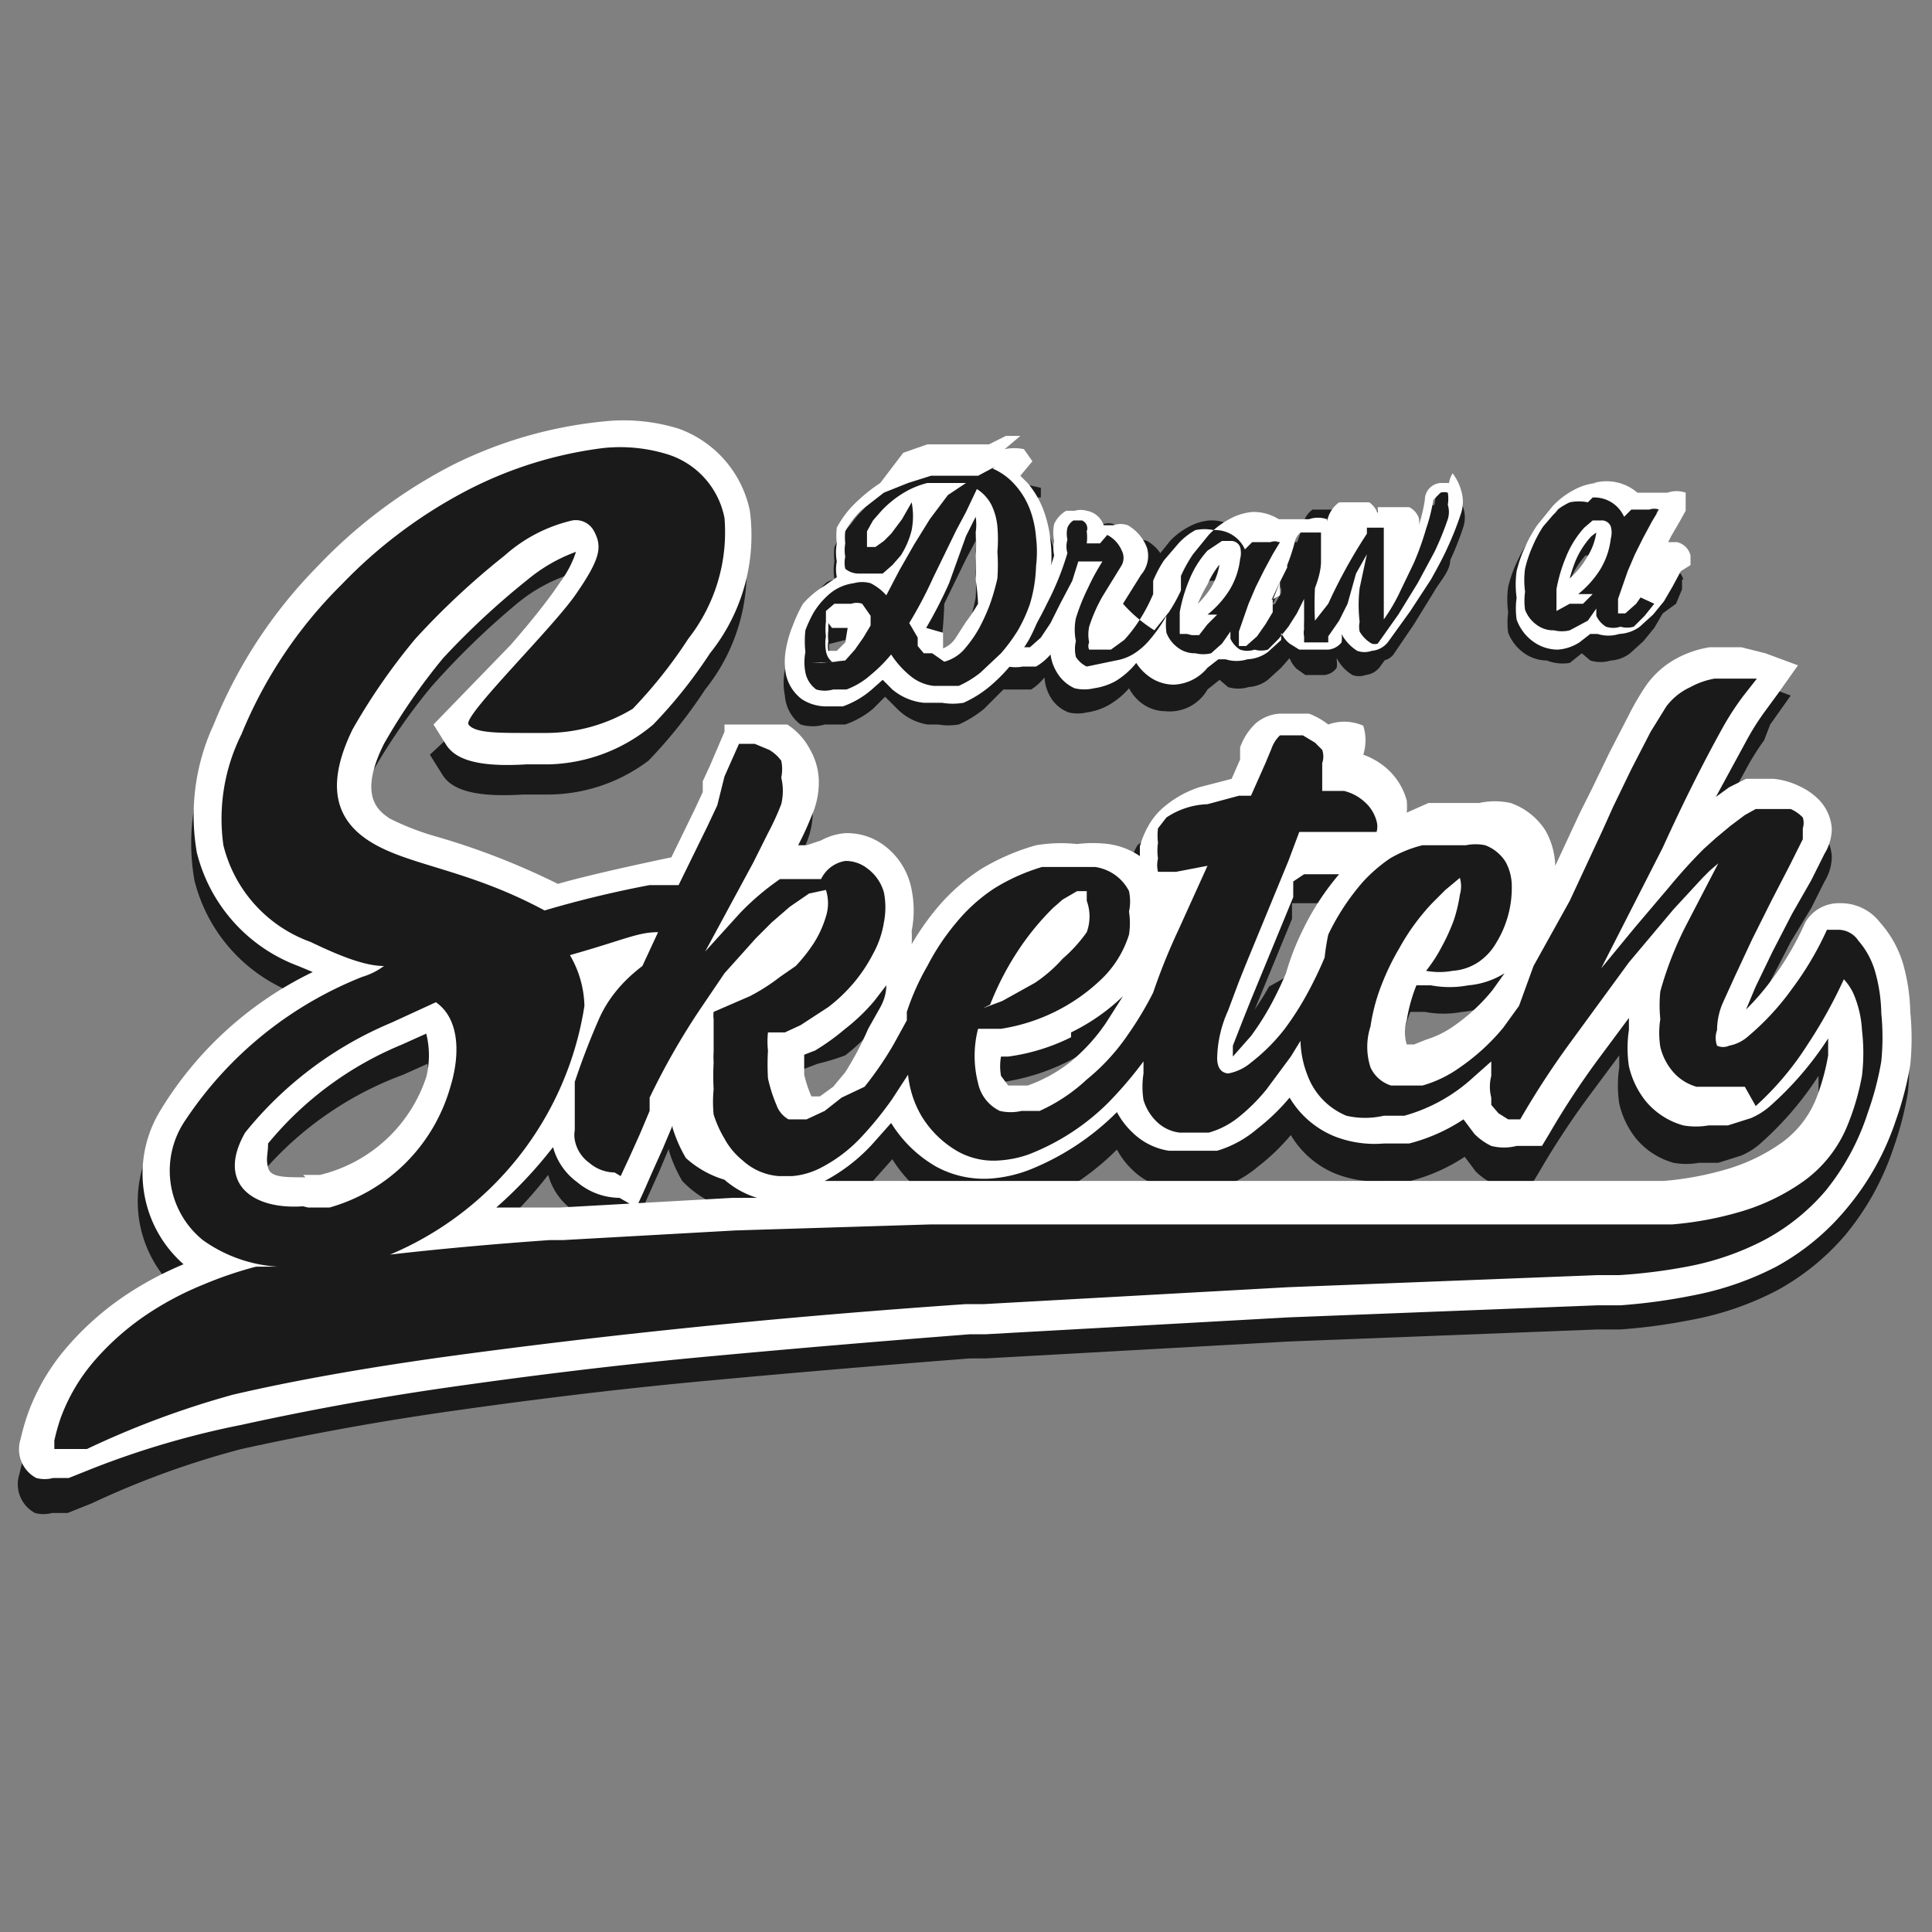 <svg id="Camada_1" data-name="Camada 1" xmlns="http://www.w3.org/2000/svg" viewBox="0 0 16 16"><rect x="0" y="0" width="16" height="16" fill="#808080" stroke="none"/><defs><style>.cls-1{fill:#1a1a1a;}.cls-2{fill:#fff;}</style></defs><title>favicon</title><path class="cls-1" d="M15.56,7.87a.41.41,0,0,0-.34-.16.32.32,0,0,0-.28.16h0a2.41,2.41,0,0,1-.26.45,2.11,2.11,0,0,1-.23.27l.08-.19.14-.29.16-.31L15,7.52l.11-.22a.4.4,0,0,0,.06-.21.38.38,0,0,0-.1-.23.54.54,0,0,0-.17-.12.63.63,0,0,0-.21-.06h-.1l-.13,0h0l-.14.07-.11.08.25-.46a2.09,2.09,0,0,1,.15-.24L14.66,6l.17-.24-.27-.1-.2-.05H14.1a.86.86,0,0,0-.27.09.74.74,0,0,0-.26.23,2.22,2.22,0,0,0-.14.24l-.16.31-.15.31L13,7l-.2.43a.63.63,0,0,0-.08-.29h0a.56.56,0,0,0-.29-.23.61.61,0,0,0-.26,0l-.13,0h0l0,0h-.14l-.15,0-.18.08a.55.55,0,0,0,0-.1.54.54,0,0,0-.17-.27.61.61,0,0,0-.19-.11.4.4,0,0,0,0-.24h0A.39.39,0,0,0,11,6.19a.61.61,0,0,0-.16-.09l-.18,0h-.06a.34.34,0,0,0-.2.08h0a.5.5,0,0,0-.13.2l0,.1h0l-.07.16-.27.07a.87.87,0,0,0-.31.18A.56.56,0,0,0,9.42,7a.72.72,0,0,0-.07.17l0,.08a.61.61,0,0,0-.26-.1,1.06,1.06,0,0,0-.26,0,1.25,1.25,0,0,0-.28.05,1.85,1.85,0,0,0-.46.2,1.64,1.64,0,0,0-.36.32A2.16,2.16,0,0,0,7.5,8a1,1,0,0,0,0-.11h0a.87.87,0,0,0,0-.34.59.59,0,0,0-.22-.32A.51.51,0,0,0,7,7.13H6.92a.49.49,0,0,0-.2.06l-.08,0-.07,0A2.45,2.45,0,0,0,6.67,7a.68.68,0,0,0,.06-.32.55.55,0,0,0-.07-.23h0a.55.55,0,0,0-.17-.16L6.33,6.2h0l-.18,0H6l-.06.14-.12.28-.06.13,0,.09-.07.15h0l-.18.37a.23.23,0,0,0-.1,0h0c-.24,0-.5.1-.81.19a6,6,0,0,0-1-.39A2.17,2.17,0,0,1,3.13,7C3,7,2.86,6.85,3.08,6.4a5,5,0,0,1,.49-.71h0A6.45,6.45,0,0,1,4.28,5a1.34,1.34,0,0,1,.4-.23.86.86,0,0,1-.13.25c-.12.18-.28.37-.41.52L4,5.79v0A.81.81,0,0,1,3.82,6h0l-.12.12-.14.13.1.16c.06.1.2.2.67.17l.19,0a1.39,1.39,0,0,0,.85-.28h0a4,4,0,0,0,.47-.59,1.56,1.56,0,0,0,.33-1.18.92.92,0,0,0-.59-.68h0A1.54,1.54,0,0,0,5,3.72a3.58,3.58,0,0,0-1.25.36,4.18,4.18,0,0,0-1.12.84,4,4,0,0,0-.88,1.31,1.79,1.79,0,0,0-.14,1.06,1.35,1.35,0,0,0,.84.94l.12.05A3,3,0,0,0,1.28,9.44a1,1,0,0,0,.2,1.26l0,0A2.82,2.82,0,0,0,1,11a2.42,2.42,0,0,0-.46.41A1.76,1.76,0,0,0,.22,12h0a1.91,1.91,0,0,0-.06.21.27.27,0,0,0,.13.32.27.27,0,0,0,.14,0l.13,0,.2-.08A7.22,7.22,0,0,1,2,12c.5-.11,1.08-.22,1.71-.31s1.34-.18,2.09-.25,1.46-.13,2.23-.19h.13l2.51-.14,2.56-.1h.19a4.77,4.77,0,0,0,.59-.08,2.52,2.52,0,0,0,.7-.24,2,2,0,0,0,.57-.46,2.22,2.22,0,0,0,.4-.72,2.74,2.74,0,0,0,.12-.46,2.19,2.19,0,0,0,0-.44,1.57,1.57,0,0,0-.06-.4A.9.9,0,0,0,15.56,7.87ZM5.1,10.19h.14l.06-.13.07-.16.09-.2.08-.19,0-.09h0l0-.09a1.3,1.3,0,0,0,0,.2,1.17,1.17,0,0,0,.11.25A.83.83,0,0,0,6,10a.73.73,0,0,0,.27.15H6l-1.44.08H4.49l-.42,0a3.61,3.61,0,0,0,.47-.5.53.53,0,0,0,.2.29A.55.55,0,0,0,5.1,10.19Zm1.74-.11a1.46,1.46,0,0,0,.39-.3l.16-.18a1.06,1.06,0,0,0,.37.36h0a.83.83,0,0,0,.46.1A1.12,1.12,0,0,0,8.52,10a2.14,2.14,0,0,0,.73-.48h0a.65.65,0,0,0,.13.17.55.55,0,0,0,.3.15H9.9l.19,0a.91.91,0,0,0,.33-.18,1.74,1.74,0,0,0,.27-.26l0,0a.77.77,0,0,0,.37.32.91.91,0,0,0,.41.06l.21,0a1.48,1.48,0,0,0,.45-.2h0l.09.12a.5.5,0,0,0,.14.1.42.42,0,0,0,.21,0h.12l.06-.1a6.75,6.75,0,0,1,.4-.61l.26-.35s0,.07,0,.1a1,1,0,0,0,0,.3.72.72,0,0,0,.14.29.62.62,0,0,0,.31.2.6.6,0,0,0,.21,0h0l.16,0,.19-.06a.59.59,0,0,0,.17-.11,2.71,2.71,0,0,0,.47-.55l0,0s0,.09,0,.14a1.85,1.85,0,0,1-.1.36.83.83,0,0,1-.28.36,1.53,1.53,0,0,1-.45.22,2.61,2.61,0,0,1-.53.1l-.33,0h-.22l-1.07,0-1.35,0-1.53,0-1.62,0-.94,0ZM12.4,8.32l-.1.14a1.54,1.54,0,0,1-.31.29.82.82,0,0,1-.24.12H11.6s0,0,0,0a.34.34,0,0,1,0-.2h0a1.34,1.34,0,0,1,.08-.29h0l.12,0a.83.83,0,0,0,.31,0h0a.67.67,0,0,0,.3-.1Zm-1.76-.08a3,3,0,0,1-.13.27,2.22,2.22,0,0,1-.16.25l-.15.17,0-.09.09-.23.06-.15.35-.85h0l0-.13.14,0,.15,0a2.16,2.16,0,0,0-.3.46A2.12,2.12,0,0,0,10.64,8.23Zm-1.5.44A1.52,1.52,0,0,1,8.85,9a1.22,1.22,0,0,1-.36.2l-.1,0H8.31s0,0-.06-.08a.45.45,0,0,1,0-.16h.06a1.77,1.77,0,0,0,.95-.46l0,0ZM5,8.24H5v0Zm4.62-.55,0,0s0,0,0,0h0Zm-2.34.88v0l-.09.16a2.63,2.63,0,0,1-.22.32h0l-.09.09-.11.08-.07,0a1,1,0,0,1-.06-.18c0-.06,0-.12,0-.18l.13-.05h0A1.87,1.87,0,0,0,7,8.74a1.58,1.58,0,0,0,.24-.23l.1-.13Q7.3,8.47,7.27,8.57Zm-3.76.59a1.23,1.23,0,0,1-.88.81l-.14,0c-.18,0-.29,0-.31-.08s0-.11,0-.2A2.83,2.83,0,0,1,3.34,8.9h0l.2-.09A.74.74,0,0,1,3.51,9.16Z"/><path class="cls-1" d="M.46,12.18l-.08,0s-.1-.07-.07-.2a1.81,1.81,0,0,1,.06-.19,1.65,1.65,0,0,1,.31-.53,2.31,2.31,0,0,1,.44-.39,2.7,2.7,0,0,1,.49-.26l.21-.08a1,1,0,0,1-.23-.13.85.85,0,0,1-.17-1.12A3.16,3.16,0,0,1,2.87,8L2.52,7.9A1.26,1.26,0,0,1,1.74,7a1.69,1.69,0,0,1,.14-1,3.85,3.85,0,0,1,.85-1.27A4.07,4.07,0,0,1,3.82,4,3.46,3.46,0,0,1,5,3.6a1.43,1.43,0,0,1,.56.06.8.8,0,0,1,.52.6A1.48,1.48,0,0,1,5.8,5.36a3.94,3.94,0,0,1-.46.58v0a1.49,1.49,0,0,1-.78.24l-.18,0c-.47,0-.54-.08-.57-.12L3.74,6l.07-.06.13-.13h0a.8.8,0,0,0,.14-.17h0l.17-.21c.13-.15.29-.35.41-.53s.17-.36.15-.4,0,0-.07,0a1.19,1.19,0,0,0-.5.27,6.31,6.31,0,0,0-.72.67h0A5.08,5.08,0,0,0,3,6.13c-.24.48-.06.67.1.77a2.14,2.14,0,0,0,.42.16,5.76,5.76,0,0,1,1,.4c.32-.09.59-.15.84-.2h.07a.12.12,0,0,1,.08,0h0l.21-.43.08-.16.1-.22.12-.28,0-.07h.08l.16,0h0l.13.06a.44.44,0,0,1,.14.13h0a.44.44,0,0,1,.05.18.57.57,0,0,1-.05.27A2.32,2.32,0,0,1,6.49,7l-.12.23,0,.06.09-.06.06,0,.1,0,.12,0,.09,0A.38.38,0,0,1,7,7H7a.4.4,0,0,1,.24.09.47.47,0,0,1,.18.26.76.76,0,0,1,0,.3.92.92,0,0,1-.1.3,1.42,1.42,0,0,1-.17.26A1.46,1.46,0,0,1,7,8.43l-.25.16h0l-.13.06-.07,0v.06a1.9,1.9,0,0,0,0,.22,1.13,1.13,0,0,0,.06.2c0,.06,0,.06,0,.06h.07l.12-.06L7,9.06l.1-.1a2.75,2.75,0,0,0,.23-.34l.1-.18V8.37a2.08,2.08,0,0,1,.17-.43,2.06,2.06,0,0,1,.26-.38,1.53,1.53,0,0,1,.34-.3,1.74,1.74,0,0,1,.43-.19l.25,0A.94.94,0,0,1,9.1,7a.49.49,0,0,1,.22.09.48.48,0,0,1,.14.17.52.52,0,0,1,0,.22.74.74,0,0,1,0,.22,1,1,0,0,1-.27.43,1.65,1.65,0,0,1-.89.43H8.19a.68.68,0,0,0,0,.3.22.22,0,0,0,.12.16.28.28,0,0,0,.13,0l.12,0A1.33,1.33,0,0,0,9,8.85a1.62,1.62,0,0,0,.31-.34,2.71,2.71,0,0,0,.2-.33v0a5.2,5.2,0,0,1,.22-.53l.15-.31h0l-.16,0H9.56l0-.06a.34.34,0,0,1,0-.17A.55.55,0,0,1,9.5,7a.6.6,0,0,1,.06-.15.45.45,0,0,1,.09-.12.76.76,0,0,1,.27-.16l.27-.07h0l.1-.22,0-.11a.39.39,0,0,1,.1-.15.23.23,0,0,1,.14-.06h0l.15,0,.13.08a.27.27,0,0,1,.1.3l0,.09h0a.51.51,0,0,1,.23.11.43.43,0,0,1,.14.21.24.24,0,0,1,0,.17.21.21,0,0,1-.15.09l-.14,0-.18,0-.16,0h-.05l-.07.18-.35.85-.06.15-.09.23a.87.87,0,0,0-.08.34v0a.33.33,0,0,0,.13-.07,1.46,1.46,0,0,0,.26-.26,2.33,2.33,0,0,0,.17-.26A3.09,3.09,0,0,0,10.79,8a2,2,0,0,1,.13-.35,2,2,0,0,1,.31-.47A1.42,1.42,0,0,1,11.46,7a1.07,1.07,0,0,1,.29-.14l.14,0H12l0,0,0,0h0l.11,0a.5.5,0,0,1,.21,0,.45.45,0,0,1,.23.19.53.53,0,0,1,.07.26,1,1,0,0,1-.14.53.59.59,0,0,1-.19.2.55.55,0,0,1-.26.09h0a.72.72,0,0,1-.26,0L11.7,8l.1-.13a1.09,1.09,0,0,0,.11-.18A1.46,1.46,0,0,0,12,7.47l0-.09,0,0a1.74,1.74,0,0,0-.26.35,2,2,0,0,0-.15.3,1.45,1.45,0,0,0-.09.32.44.44,0,0,0,0,.27.17.17,0,0,0,.1.1h.1l.1,0a.93.93,0,0,0,.27-.13,1.65,1.65,0,0,0,.34-.31l.12-.16L12.6,8l.27-.59.27-.58.1-.2.15-.31L13.56,6a2.1,2.1,0,0,1,.14-.23.63.63,0,0,1,.22-.2.75.75,0,0,1,.24-.08h.23l.18,0,.14.05-.09.12-.11.15a2.2,2.2,0,0,0-.16.25c-.17.3-.34.61-.5.95l-.06.12L14,7l.1-.1.12-.11.13-.1.11-.06h0l.1,0h.09a.52.52,0,0,1,.18,0,.43.43,0,0,1,.14.1.26.26,0,0,1,.07.16s0,.06,0,.15l-.11.22-.15.29-.16.32-.14.29-.09.22a.46.46,0,0,0,0,.19.12.12,0,0,0,0,.06h0a.22.22,0,0,0,.1-.06,2,2,0,0,0,.34-.37,2.52,2.52,0,0,0,.27-.47h0a.21.21,0,0,1,.19-.11.3.3,0,0,1,.25.12.79.79,0,0,1,.16.3,1.45,1.45,0,0,1,.06.37,2.07,2.07,0,0,1,0,.42,2.64,2.64,0,0,1-.12.44,2.1,2.1,0,0,1-.37.68,1.86,1.86,0,0,1-.54.44,2.41,2.41,0,0,1-.67.23,4.66,4.66,0,0,1-.58.08h-.19l-2.56.1-2.52.14H8c-.77.05-1.52.12-2.23.19s-1.45.16-2.1.25-1.22.2-1.72.31a7.33,7.33,0,0,0-1.23.38l-.2.08Zm4.18-2.06L6.08,10,7.71,10l1.62,0,1.53,0,1.35,0,1.08,0h.22l.33,0a2.72,2.72,0,0,0,.56-.11,1.64,1.64,0,0,0,.48-.24,1,1,0,0,0,.32-.41,2,2,0,0,0,.11-.38,1.52,1.52,0,0,0,0-.35.87.87,0,0,0,0-.18,4,4,0,0,1-.21.36,2.6,2.6,0,0,1-.45.53.48.48,0,0,1-.14.09l-.17.06-.15,0h0a.49.49,0,0,1-.17,0A.51.51,0,0,1,13.73,9a.6.6,0,0,1-.12-.24.86.86,0,0,1,0-.27,1.23,1.23,0,0,1,0-.25,3,3,0,0,1,.13-.38l-.2.24-.43.56a6.87,6.87,0,0,0-.4.62l0,.05h-.06a.31.31,0,0,1-.15,0l-.11-.08-.07-.09a.37.37,0,0,1,0-.09v0a1.46,1.46,0,0,1-.53.27l-.19,0a.8.8,0,0,1-.36-.05.69.69,0,0,1-.38-.38l0,0-.14.18a1.62,1.62,0,0,1-.25.25.79.79,0,0,1-.29.15l-.16,0H9.75a.44.44,0,0,1-.24-.12.53.53,0,0,1-.14-.23l0-.07-.12.13a2,2,0,0,1-.7.46,1,1,0,0,1-.27.06.72.72,0,0,1-.4-.08,1,1,0,0,1-.35-.35l-.06-.12a3,3,0,0,1-.26.32,1.35,1.35,0,0,1-.36.27.74.74,0,0,1-.29.08H6.44a.61.61,0,0,1-.37-.15.71.71,0,0,1-.17-.19,1.06,1.06,0,0,1-.1-.22,1.2,1.2,0,0,1,0-.24,2.14,2.14,0,0,1,0-.23.82.82,0,0,1,0-.1v0q-.13.22-.24.46l0,.1-.08.19-.09.2-.07.16,0,.06H5.13a.44.44,0,0,1-.29-.1.41.41,0,0,1-.16-.26.34.34,0,0,1,0-.11s0-.08,0-.13l0-.13a3.4,3.4,0,0,1-1,1.08l.79-.07Zm-1-1.68-.3.14a2.88,2.88,0,0,0-1.16.87.33.33,0,0,0,0,.31.45.45,0,0,0,.41.13l.16,0a1.34,1.34,0,0,0,1-.89C3.69,8.85,3.75,8.58,3.62,8.43Zm1.26-.49A1,1,0,0,1,5,8.29a1.21,1.21,0,0,1,0,.24l0-.11c.07-.17.15-.35.23-.52l0-.07Zm4-.44-.09.06-.07.06A2.09,2.09,0,0,0,8.46,8l-.09.15L8.51,8a1.08,1.08,0,0,0,.21-.18,1.13,1.13,0,0,0,.15-.2.27.27,0,0,0,0-.16Zm-2.17,0-.12.09-.14.12-.12.12-.23.28,0,.07.08,0L6.38,8l.13-.12a1.23,1.23,0,0,0,.14-.17.77.77,0,0,0,.09-.19Z"/><path class="cls-2" d="M5,3.71a1.33,1.33,0,0,1,.52.05A.69.69,0,0,1,6,4.29a1.43,1.43,0,0,1-.3,1,3.92,3.92,0,0,1-.46.58,1.39,1.39,0,0,1-.71.2l-.18,0c-.23,0-.42,0-.47-.07s.69-.79.89-1.08.22-.39.15-.52a.17.17,0,0,0-.18-.09,1.27,1.27,0,0,0-.56.29,6.36,6.36,0,0,0-.74.69,5.14,5.14,0,0,0-.52.75c-.19.39-.19.71.13.92s.81.23,1.46.58a8.94,8.94,0,0,1,.87-.21l.24,0,.24-.49.08-.17L6,6.43l.12-.27.13,0,.12.05a.33.33,0,0,1,.1.09.34.34,0,0,1,0,.14.47.47,0,0,1,0,.22,2.21,2.21,0,0,1-.11.24l-.12.24-.2.37-.2.37.29-.32a2.14,2.14,0,0,1,.33-.28l.05,0,.09,0,.11,0h.09A.27.27,0,0,1,7,7.13H7a.29.29,0,0,1,.18.06.37.37,0,0,1,.14.2.64.64,0,0,1,0,.25.8.8,0,0,1-.09.26,1.3,1.3,0,0,1-.16.24,1.35,1.35,0,0,1-.21.2l-.23.15-.13.06-.14,0a.69.69,0,0,0,0,.15,2,2,0,0,0,0,.23,1.23,1.23,0,0,0,.07.22.22.22,0,0,0,.1.12l.1,0h.05l.15-.07.14-.11L7.16,9a2.84,2.84,0,0,0,.24-.35l.11-.2,0-.07A2,2,0,0,1,7.68,8a1.93,1.93,0,0,1,.24-.36,1.41,1.41,0,0,1,.31-.28,1.62,1.62,0,0,1,.4-.18l.23,0h.21a.38.38,0,0,1,.17.07.37.37,0,0,1,.11.13.41.41,0,0,1,0,.17.62.62,0,0,1,0,.19.87.87,0,0,1-.24.38,1.54,1.54,0,0,1-.82.4H8.1a.9.9,0,0,0,0,.45.33.33,0,0,0,.18.23.39.39,0,0,0,.18,0l.15,0A1.43,1.43,0,0,0,9,8.94a1.73,1.73,0,0,0,.34-.37,2.8,2.8,0,0,0,.21-.35v0a5.06,5.06,0,0,1,.21-.52L10,7.17l-.26.05-.15,0a.23.23,0,0,1,0-.11.44.44,0,0,1,0-.13.49.49,0,0,1,0-.12l.07-.09A.65.65,0,0,1,10,6.66l.26-.07h.1l.12-.27.05-.12a.28.28,0,0,1,.07-.11l.07,0h0l.12,0,.1.06.06.06a.17.17,0,0,1,0,.11l0,.11,0,.12.18,0a.39.39,0,0,1,.17.09.32.32,0,0,1,.1.16.16.16,0,0,1,0,.09s0,0-.07,0l-.14,0-.17,0-.16,0-.1,0h0l-.09.24-.35.85-.06.15-.09.24a1,1,0,0,0-.09.39q0,.12.09.13h0a.4.4,0,0,0,.19-.09,1.56,1.56,0,0,0,.28-.28,2.44,2.44,0,0,0,.18-.28,3.22,3.22,0,0,0,.15-.31A1.89,1.89,0,0,1,11,7.74a1.92,1.92,0,0,1,.29-.44,1.29,1.29,0,0,1,.22-.19A1,1,0,0,1,11.78,7l.12,0H12l0,0,.05,0h.09a.39.39,0,0,1,.16,0,.34.34,0,0,1,.17.14.42.42,0,0,1,.05.2.87.87,0,0,1-.13.47.48.48,0,0,1-.15.16.44.44,0,0,1-.21.07h0a.61.61,0,0,1-.22,0,1.19,1.19,0,0,0,.13-.2,1.57,1.57,0,0,0,.1-.22,1.24,1.24,0,0,0,.05-.21.25.25,0,0,0,0-.14v0l-.12.1-.11.11a1.83,1.83,0,0,0-.27.37,2.06,2.06,0,0,0-.15.31,1.55,1.55,0,0,0-.09.34.55.55,0,0,0,0,.34.28.28,0,0,0,.17.15h.14l.12,0a1,1,0,0,0,.31-.15,1.75,1.75,0,0,0,.36-.33l.13-.18L12.7,8,13,7.46l.27-.58.09-.2.15-.31.16-.31.13-.21A.52.52,0,0,1,14,5.69a.64.64,0,0,1,.2-.07h.19l.16,0-.11.14a2.3,2.3,0,0,0-.17.26q-.25.45-.5,1l-.51,1,.14-.17.14-.17.28-.33q.14-.17.29-.32l.1-.09.12-.1.12-.09.09-.05h.15l.14,0a.32.32,0,0,1,.1.07.15.15,0,0,1,0,.09l0,.09-.11.22-.15.29-.16.32-.14.3-.1.22a.57.57,0,0,0-.05.23.19.19,0,0,0,0,.13.12.12,0,0,0,.1,0h0a.33.33,0,0,0,.16-.08,2.14,2.14,0,0,0,.36-.39,2.62,2.62,0,0,0,.29-.49s0,0,.1,0h0a.2.2,0,0,1,.16.09.67.67,0,0,1,.14.26,1.34,1.34,0,0,1,.05.34,2,2,0,0,1,0,.4,2.51,2.51,0,0,1-.11.42,2,2,0,0,1-.35.65,1.74,1.74,0,0,1-.51.41,2.29,2.29,0,0,1-.64.22,4.53,4.53,0,0,1-.56.07h-.18l-2.56.1-2.52.14H8q-1.16.08-2.24.19t-2.1.25q-1,.14-1.73.31A7.4,7.4,0,0,0,.72,12L.52,12l-.07,0h0s0,0,0-.07a1.72,1.72,0,0,1,.05-.18,1.53,1.53,0,0,1,.29-.49,2.19,2.19,0,0,1,.42-.37,2.58,2.58,0,0,1,.47-.25,3.24,3.24,0,0,1,.44-.15l.18,0a1.19,1.19,0,0,1-.62-.22.74.74,0,0,1-.14-1A3.15,3.15,0,0,1,3,8.09.58.58,0,0,0,3.18,8C3,8,2.76,7.89,2.57,7.8A1.14,1.14,0,0,1,1.85,7,1.57,1.57,0,0,1,2,6.08a3.73,3.73,0,0,1,.83-1.24,4,4,0,0,1,1.06-.79A3.35,3.35,0,0,1,5,3.71m.09,6a.33.33,0,0,1-.21-.08.3.3,0,0,1-.12-.19.23.23,0,0,1,0-.08l0-.12,0-.14,0-.14q.09-.27.2-.52T5.32,8l.13-.28c-.17,0-.27.06-.73.19a.87.87,0,0,1,.12.42,2.68,2.68,0,0,1-1.61,2.06q.61-.07,1.32-.12h.11l1.43-.08,1.62-.05,1.62,0,1.53,0,1.35,0,1.08,0h.23l.33,0a2.82,2.82,0,0,0,.58-.11,1.75,1.75,0,0,0,.51-.25,1.06,1.06,0,0,0,.36-.46,2.06,2.06,0,0,0,.12-.41,1.62,1.62,0,0,0,0-.38.88.88,0,0,0-.07-.3.45.45,0,0,0-.08-.12,4,4,0,0,1-.3.54,2.47,2.47,0,0,1-.43.51L14.45,9l-.14,0-.13,0h0l-.13,0a.4.4,0,0,1-.2-.13.49.49,0,0,1-.1-.2.74.74,0,0,1,0-.23,1.11,1.11,0,0,1,0-.23,2.89,2.89,0,0,1,.21-.54l.27-.52-.07.06-.06.06-.24.26-.37.44L13,8.64a6.94,6.94,0,0,0-.41.63h0l-.1,0-.08-.05-.06-.07,0-.06a.36.36,0,0,1,0-.18l0-.12-.18.16a1.39,1.39,0,0,1-.54.29l-.17,0a.69.69,0,0,1-.31,0,.58.58,0,0,1-.32-.33.84.84,0,0,1-.06-.29l-.08.13-.2.27a1.5,1.5,0,0,1-.23.23.69.69,0,0,1-.25.13l-.14,0H9.77a.33.33,0,0,1-.19-.09.42.42,0,0,1-.11-.18.71.71,0,0,1,0-.22s0-.07,0-.1a3.31,3.31,0,0,1-.29.34,1.91,1.91,0,0,1-.66.43.89.89,0,0,1-.24.05.61.61,0,0,1-.34-.07.84.84,0,0,1-.31-.3.85.85,0,0,1-.11-.34l-.13.2a2.87,2.87,0,0,1-.26.32,1.23,1.23,0,0,1-.33.25.63.63,0,0,1-.24.07H6.45a.5.5,0,0,1-.3-.13A.6.6,0,0,1,6,9.43a.94.94,0,0,1-.09-.2,1.08,1.08,0,0,1,0-.21,2,2,0,0,1,0-.22.72.72,0,0,1,0-.09V8.44a.22.22,0,0,1,0-.06l.3-.13a1.61,1.61,0,0,0,.25-.16L6.59,8a1.33,1.33,0,0,0,.15-.19.87.87,0,0,0,.1-.22.36.36,0,0,0,0-.22L6.7,7.4l-.16.11-.15.13-.13.13L6,8.06l-.21.31a5.9,5.9,0,0,0-.41.72l0,.11-.08.19-.09.2-.07.15m3-1.39.16-.06.27-.15a1.19,1.19,0,0,0,.23-.2A1.22,1.22,0,0,0,9,7.72.38.38,0,0,0,9,7.46Q9,7.38,9,7.38h0l-.08,0-.12.07-.08.07a2.2,2.2,0,0,0-.3.37,2.38,2.38,0,0,0-.22.43M2.55,10l.18,0a1.45,1.45,0,0,0,1-1c.08-.26.08-.56-.12-.7l-.37.17a3.08,3.08,0,0,0-1.21.91c-.24.42.06.64.48.61M5,3.49a3.58,3.58,0,0,0-1.25.36,4.18,4.18,0,0,0-1.12.84A4,4,0,0,0,1.77,6a1.79,1.79,0,0,0-.14,1.06A1.35,1.35,0,0,0,2.47,8l.12.05A3,3,0,0,0,1.32,9.21a1,1,0,0,0,.2,1.26l0,0a2.82,2.82,0,0,0-.5.27,2.42,2.42,0,0,0-.46.41,1.76,1.76,0,0,0-.33.56h0a1.91,1.91,0,0,0-.06.21.27.27,0,0,0,.13.32.27.27,0,0,0,.14,0l.13,0,.2-.08A7.22,7.22,0,0,1,2,11.8c.5-.11,1.08-.22,1.71-.31s1.34-.18,2.09-.25,1.46-.13,2.23-.19h.13l2.51-.14,2.56-.1h.19a4.77,4.77,0,0,0,.59-.08,2.52,2.52,0,0,0,.7-.24A2,2,0,0,0,15.3,10a2.22,2.22,0,0,0,.4-.72,2.74,2.74,0,0,0,.12-.46,2.19,2.19,0,0,0,0-.44,1.57,1.57,0,0,0-.06-.4.9.9,0,0,0-.19-.34.41.41,0,0,0-.34-.16.32.32,0,0,0-.28.16h0a2.41,2.41,0,0,1-.26.45,2.11,2.11,0,0,1-.23.27l.08-.19.14-.29.16-.31L15,7.29l.11-.22a.4.4,0,0,0,.06-.21.38.38,0,0,0-.1-.23.54.54,0,0,0-.17-.12.63.63,0,0,0-.21-.06h-.1l-.13,0h0l-.14.07-.11.08.25-.46a2.09,2.09,0,0,1,.15-.24l.11-.15.17-.24-.27-.1-.2-.05h-.26a.86.86,0,0,0-.27.09.74.74,0,0,0-.26.23,2.22,2.22,0,0,0-.14.24l-.16.31-.15.31-.1.2-.2.43a.63.63,0,0,0-.08-.29h0a.56.56,0,0,0-.29-.23.61.61,0,0,0-.26,0l-.13,0h0l0,0h-.14l-.15,0-.18.08a.55.55,0,0,0,0-.1.54.54,0,0,0-.17-.27.61.61,0,0,0-.19-.11.4.4,0,0,0,0-.24h0A.39.39,0,0,0,11,6a.61.61,0,0,0-.16-.09l-.18,0h-.06a.34.34,0,0,0-.2.08h0a.5.5,0,0,0-.13.2l0,.1h0l-.07.16-.27.07a.87.87,0,0,0-.31.18.56.56,0,0,0-.11.14.72.72,0,0,0-.07.17l0,.08a.61.61,0,0,0-.26-.1,1.06,1.06,0,0,0-.26,0A1.25,1.25,0,0,0,8.58,7a1.85,1.85,0,0,0-.46.2,1.64,1.64,0,0,0-.36.32,2.16,2.16,0,0,0-.21.3,1,1,0,0,0,0-.11h0a.87.87,0,0,0,0-.34A.59.59,0,0,0,7.32,7,.51.51,0,0,0,7,6.9H7a.49.49,0,0,0-.2.06L6.68,7,6.61,7a2.45,2.45,0,0,0,.11-.24.68.68,0,0,0,.06-.32.55.55,0,0,0-.07-.23h0A.55.55,0,0,0,6.52,6L6.37,6h0l-.18,0H6L6,6.06l-.12.28-.06.13,0,.09-.07.15h0l-.19.39s-.63.13-.94.22a6,6,0,0,0-1-.39,2.17,2.17,0,0,1-.39-.15c-.09-.06-.27-.18-.05-.62a5,5,0,0,1,.49-.71h0a6.45,6.45,0,0,1,.7-.65,1.35,1.35,0,0,1,.4-.23.86.86,0,0,1-.13.25c-.12.18-.28.37-.41.52L3.59,6l.1.16c.06.1.2.2.67.17l.19,0A1.39,1.39,0,0,0,5.41,6h0a4,4,0,0,0,.47-.59,1.56,1.56,0,0,0,.33-1.18.92.92,0,0,0-.59-.68h0A1.54,1.54,0,0,0,5,3.49Zm5.8,3.75.14,0,.15,0a2.16,2.16,0,0,0-.3.46,2.12,2.12,0,0,0-.14.36,3,3,0,0,1-.13.27,2.22,2.22,0,0,1-.16.25l-.15.17,0-.09.09-.23.06-.15.35-.85h0l0-.13ZM6.62,8.75l.13-.05h0A1.87,1.87,0,0,0,7,8.52a1.58,1.58,0,0,0,.24-.23l.1-.13q0,.1-.06.2v0l-.09.16A2.63,2.63,0,0,1,7,8.88H7L6.9,9l-.11.08-.07,0a1,1,0,0,1-.06-.18c0-.06,0-.12,0-.18Zm-4.09,1c-.18,0-.29,0-.31-.08s0-.11,0-.2a2.83,2.83,0,0,1,1.11-.82h0l.2-.09a.74.74,0,0,1,0,.36,1.23,1.23,0,0,1-.88.81l-.14,0ZM8.87,8.55a1.67,1.67,0,0,0,.43-.3l0,0-.14.22a1.52,1.52,0,0,1-.29.32,1.22,1.22,0,0,1-.36.2l-.1,0H8.35s0,0-.06-.08a.45.45,0,0,1,0-.16h.06a1.66,1.66,0,0,0,.52-.16Zm2.84.1h-.06s0,0,0,0a.34.34,0,0,1,0-.2h0a1.34,1.34,0,0,1,.08-.29h0l.12,0a.83.83,0,0,0,.31,0h0a.67.67,0,0,0,.3-.1h0l-.1.14a1.54,1.54,0,0,1-.31.29.82.82,0,0,1-.24.12Zm.94.84h.12l.06-.1a6.75,6.75,0,0,1,.4-.61l.26-.35s0,.07,0,.1a1,1,0,0,0,0,.3.72.72,0,0,0,.14.29.62.62,0,0,0,.31.2.6.6,0,0,0,.21,0h0l.16,0,.19-.06a.59.59,0,0,0,.17-.11,2.71,2.71,0,0,0,.47-.55l0,0s0,.09,0,.14a1.85,1.85,0,0,1-.1.36.83.83,0,0,1-.28.36,1.53,1.53,0,0,1-.45.22,2.61,2.61,0,0,1-.53.1l-.33,0h-.22l-1.07,0-1.35,0-1.53,0-1.62,0-.94,0,.11,0a1.46,1.46,0,0,0,.39-.3l.16-.18a1.06,1.06,0,0,0,.37.36h0a.83.83,0,0,0,.46.1,1.12,1.12,0,0,0,.31-.07,2.14,2.14,0,0,0,.73-.48h0a.65.65,0,0,0,.13.17.55.55,0,0,0,.3.15h.21l.19,0a.91.91,0,0,0,.33-.18,1.74,1.74,0,0,0,.27-.26l0,0a.77.77,0,0,0,.37.32.91.91,0,0,0,.41.06l.21,0a1.48,1.48,0,0,0,.45-.2h0l.09.12a.5.5,0,0,0,.14.1.42.42,0,0,0,.21,0ZM5.27,10l.06-.13.07-.16.09-.2.08-.19,0-.09h0l0-.09a1.3,1.3,0,0,0,0,.2,1.17,1.17,0,0,0,.11.25A.83.83,0,0,0,6,9.77a.73.73,0,0,0,.27.15h-.2L4.64,10H4.53l-.42,0a3.61,3.61,0,0,0,.47-.5.53.53,0,0,0,.2.29.55.55,0,0,0,.35.13Z"/><path class="cls-1" d="M6.63,6h0A.35.35,0,0,0,6.83,6h0L7,6a.73.73,0,0,0,.23-.13l.1-.1.09.09A.46.46,0,0,0,7.68,6h.09a.51.51,0,0,0,.17,0,.92.92,0,0,0,.21-.13l.16-.16h.12l.11,0a.45.45,0,0,0,.11-.1l0,0v0a.37.37,0,0,0,.06.18.3.3,0,0,0,.14.11.33.33,0,0,0,.15,0h0a.51.51,0,0,0,.18-.06.64.64,0,0,0,.17-.14l0,0a.37.37,0,0,0,.1.12.33.33,0,0,0,.2.07h0A.36.36,0,0,0,10,5.71l.1-.08.07.06a.29.29,0,0,0,.17,0h0a.29.29,0,0,0,.16-.06l.11-.1.07-.08v0a.23.23,0,0,0,.06.09l.07.05.08,0h.08a.14.14,0,0,0,.1-.06.19.19,0,0,0,0-.06v0l0-.05,0-.08h0a.28.28,0,0,0,0,.11.35.35,0,0,0,.13.14.16.16,0,0,0,.11,0,.17.17,0,0,0,.12-.07l.18-.25.16-.26c.05-.09.1-.18.14-.27a2.55,2.55,0,0,0,.11-.28.29.29,0,0,0,0-.18A.39.39,0,0,0,12,4.26a.2.2,0,0,0-.11-.08h0a.12.12,0,0,0-.11.12,1.33,1.33,0,0,1-.05.22c0,.08-.05.16-.09.24v0l0-.1v-.1a.15.15,0,0,0,0-.08.14.14,0,0,0-.07-.08l-.07,0h-.1l-.07,0h0l0,0,0,0,0,.05,0,0h0l0,.06v0a.14.14,0,0,0,0-.09.19.19,0,0,0-.06-.08l-.07,0h0l-.08,0h0l-.08,0a.24.24,0,0,0-.09.15v0l-.06,0a.21.21,0,0,0-.14,0h0l-.11,0-.08,0-.07-.05a.37.37,0,0,0-.21-.06h0a.46.46,0,0,0-.19.05.64.64,0,0,0-.17.13l-.13.15a1.13,1.13,0,0,0-.1.18l0,.12a1.35,1.35,0,0,1-.1.19l-.12.16-.07.05a.34.34,0,0,1,0-.07,1.22,1.22,0,0,1,.1-.23l.15-.25a.22.22,0,0,0,0-.2.34.34,0,0,0-.15-.18.17.17,0,0,0-.11,0l-.07,0-.06.07H9A.16.16,0,0,0,9,4.44l-.09,0-.07,0a.22.22,0,0,0-.09.1.32.32,0,0,0,0,.13.28.28,0,0,0,0,.12l0,.13a1.14,1.14,0,0,0,0-.23,1,1,0,0,0-.06-.26.74.74,0,0,0-.14-.23l-.09-.08.07,0h.09l0-.08h0L8.44,4V3.93a.28.28,0,0,0-.13,0h0l-.12,0h0L8,4H7.85l-.2,0-.2.07-.18.1-.2.15a.8.8,0,0,0-.16.21h0a.56.56,0,0,0,0,.12.4.4,0,0,0,0,.14.32.32,0,0,0,.05.14h0L6.79,5a.74.74,0,0,0-.16.18,1.13,1.13,0,0,0-.08.17.91.91,0,0,0-.05.2.54.54,0,0,0,0,.21A.33.33,0,0,0,6.63,6ZM7,5.29H7l0,0,0,0,0,.05L7,5.52l-.07.08-.07,0H6.8v0a.26.26,0,0,1,0-.09.39.39,0,0,1,0-.09l0-.07,0,0L7,5.3Zm.78.29h0l0,0,0-.07,0-.07A3.67,3.67,0,0,0,7.82,5L8,4.63l.08-.15,0-.06v0a.43.43,0,0,1,0,.14,1.17,1.17,0,0,1,0,.19,1.47,1.47,0,0,1,0,.2,1.81,1.81,0,0,1-.05.2A1.53,1.53,0,0,1,8,5.35a.87.87,0,0,1-.09.14.25.25,0,0,1-.11.08ZM7.62,4.34v0h.11l-.1.14A.68.68,0,0,0,7.62,4.34Zm-.33.22,0,.05,0,0,.06-.07,0,0Zm2.56.67A1.18,1.18,0,0,1,9.92,5,.72.72,0,0,1,10,4.81l.06,0h0a.09.09,0,0,1,0,0h0A.54.54,0,0,1,10,5a.73.73,0,0,1-.16.18Zm0,.1,0,0h0a.26.26,0,0,1,0-.06Zm.85-.7,0,0,0,.1-.06.15L10.6,5h0l0,.1-.05.09-.06.09h0l.05-.14L10.54,5l.07-.14.07-.12Z"/><path class="cls-1" d="M13.94,4.8a.14.14,0,0,0-.09-.1h-.14l0,0,0,.1-.05.09L13.53,5h0l.05-.14.06-.13.07-.14.07-.12.05-.09,0-.07-.07-.05a.21.21,0,0,0-.14,0h0l-.11,0-.08,0-.07-.05a.37.37,0,0,0-.21-.06h0a.46.46,0,0,0-.19.05.64.64,0,0,0-.17.13l-.13.15a1.13,1.13,0,0,0-.1.18,1.06,1.06,0,0,0-.07.2.78.78,0,0,0,0,.21h0a.64.64,0,0,0,0,.17.37.37,0,0,0,.12.16.33.33,0,0,0,.2.07h0A.36.36,0,0,0,13,5.49l.1-.08.07.06a.29.29,0,0,0,.17,0h0a.29.29,0,0,0,.16-.06l.11-.1.09-.11.07-.12L13.88,5l.05-.12V4.8Zm-1,.21A1.18,1.18,0,0,1,13,4.81a.72.72,0,0,1,.13-.21l.06,0h0a.09.09,0,0,1,0,0h0a.54.54,0,0,1-.08.22A.73.73,0,0,1,13,5Zm0,.1,0,0h0a.26.26,0,0,1,0-.06Z"/><path class="cls-1" d="M7.8,5.75H7.72a.42.42,0,0,1-.23-.1l-.11-.12-.13.12A.69.69,0,0,1,7,5.78l-.12,0h0a.31.31,0,0,1-.17-.05.29.29,0,0,1-.12-.17.51.51,0,0,1,0-.19.87.87,0,0,1,.05-.19A1.1,1.1,0,0,1,6.7,5a.7.7,0,0,1,.15-.18A.44.44,0,0,1,7,4.78l0,0a.29.29,0,0,1,0-.12.37.37,0,0,1,0-.13.52.52,0,0,1,0-.11.77.77,0,0,1,.15-.2L7.32,4l.18-.09.2-.07.19,0h.2l.15-.07.11,0h0l.13,0,0,0,0,.06-.11,0,0,0A.56.56,0,0,1,8.47,4a.7.7,0,0,1,.13.22.91.91,0,0,1,.05.25,1.1,1.1,0,0,1,0,.25A1.26,1.26,0,0,1,8.58,5a1.31,1.31,0,0,1-.11.23,1.51,1.51,0,0,1-.15.2,1.35,1.35,0,0,1-.17.17.89.89,0,0,1-.2.12A.47.47,0,0,1,7.8,5.75ZM7,5.07H7l-.07,0-.06.05,0,.08a.43.43,0,0,0,0,.1.3.3,0,0,0,0,.1.09.09,0,0,0,0,.06H6.9L7,5.43l.07-.08.07-.09,0-.07,0,0,0-.05-.05,0Zm.63.22,0,.07,0,0,0,0h.05A.28.28,0,0,0,8,5.32a.9.9,0,0,0,.1-.15A1.56,1.56,0,0,0,8.15,5a1.85,1.85,0,0,0,.06-.2,1.51,1.51,0,0,0,0-.21,1.21,1.21,0,0,0,0-.2.47.47,0,0,0,0-.16l-.05-.07-.06.1L8,4.42l-.18.39a3.64,3.64,0,0,1-.2.38h0ZM7.3,4.81l.05,0,.06-.11-.08.06Zm.19-.66a.81.81,0,0,0-.16.13l-.06.08,0,.08a.19.19,0,0,0,0,.07l0,0,.06,0,.06-.06.08-.12.08-.13Zm.12,0a.65.65,0,0,1,0,.24l.08-.12.15-.2H7.78l-.09,0-.17.07Z"/><path class="cls-2" d="M8.35,3.8h0l.11,0h0l-.13,0-.11.08a.52.52,0,0,1,.19.14.65.65,0,0,1,.12.2.85.85,0,0,1,.05.23,1,1,0,0,1,0,.24A1.2,1.2,0,0,1,8.53,5a1.25,1.25,0,0,1-.1.22,1.44,1.44,0,0,1-.14.19l-.17.16a.83.83,0,0,1-.18.11l-.14,0H7.73a.37.37,0,0,1-.2-.09.76.76,0,0,1-.15-.17,1.24,1.24,0,0,1-.17.17.63.63,0,0,1-.2.12l-.11,0h0a.25.25,0,0,1-.14,0,.23.23,0,0,1-.09-.14.45.45,0,0,1,0-.17.81.81,0,0,1,0-.18,1,1,0,0,1,.07-.15.64.64,0,0,1,.14-.16.39.39,0,0,1,.19-.08h0a.26.26,0,0,1,.14,0,.44.44,0,0,1,.13.1l.11-.21.12-.21.13-.21.15-.2L8,4,7.78,4l-.1,0a.71.71,0,0,0-.21.09.86.86,0,0,0-.17.14l-.07.08-.05.09q0,.09,0,.13l0,0,.07,0,.07-.05.06-.06.09-.12.08-.14a.6.6,0,0,1,0,.23.69.69,0,0,1-.09.21l-.07.08-.08.07-.1,0h-.1A.17.17,0,0,1,7,4.71a.23.23,0,0,1,0-.1A.31.31,0,0,1,7,4.5a.46.46,0,0,1,0-.1.71.71,0,0,1,.14-.18l.18-.14L7.52,4l.19-.06.18,0h.21l.15-.08.1,0M7.82,5.48h0A.34.34,0,0,0,8,5.36a1,1,0,0,0,.11-.16A1.61,1.61,0,0,0,8.2,5a1.9,1.9,0,0,0,.06-.21,1.55,1.55,0,0,0,0-.22,1.25,1.25,0,0,0,0-.21.52.52,0,0,0-.05-.18.34.34,0,0,0-.12-.13L8,4.24l-.08.15-.19.39a3.57,3.57,0,0,1-.2.38l0,0,.07.12,0,.07.05.06.07,0h0m-1,.08h.08L7,5.47l.08-.09.07-.1.06-.1,0-.08L7.14,5a.14.14,0,0,0-.09,0H7L7,5l-.09,0-.07.06,0,.09a.48.48,0,0,0,0,.12.35.35,0,0,0,0,.12.14.14,0,0,0,.05.09h.06m1.5-1.87-.12,0h0l-.14.07H7.88l-.2,0-.2.07L7.29,4a1.35,1.35,0,0,0-.2.16.82.82,0,0,0-.16.21h0a.57.57,0,0,0,0,.13.42.42,0,0,0,0,.15.34.34,0,0,0,0,.13l-.1.07A.76.76,0,0,0,6.65,5a1.15,1.15,0,0,0-.08.17.93.93,0,0,0-.06.2.56.56,0,0,0,0,.22.35.35,0,0,0,.13.2h0a.37.37,0,0,0,.2.06h0l.14,0a.74.74,0,0,0,.24-.14l.09-.08.08.08a.48.48,0,0,0,.26.11H7.8a.53.53,0,0,0,.18,0,.94.94,0,0,0,.21-.13,1.4,1.4,0,0,0,.18-.18,1.56,1.56,0,0,0,.15-.21A1.37,1.37,0,0,0,8.64,5a1.32,1.32,0,0,0,.06-.25,1.16,1.16,0,0,0,0-.27,1,1,0,0,0-.06-.26A.76.76,0,0,0,8.51,4l-.06-.06h0l.1-.12h0l-.07-.1a.38.38,0,0,0-.16,0ZM7.67,5.2a3.69,3.69,0,0,0,.19-.37L8,4.44l.08-.16v0a.42.42,0,0,1,0,.13,1.15,1.15,0,0,1,0,.19,1.45,1.45,0,0,1,0,.2A1.8,1.8,0,0,1,8.1,5,1.51,1.51,0,0,1,8,5.15l-.09.14a.23.23,0,0,1-.1.08h0l0,0,0-.07,0-.06Zm-.78,0,0,0,.06,0h.07l0,0v0l0,0L7,5.32l-.07.07-.07,0h0a.24.24,0,0,1,0-.08.37.37,0,0,1,0-.09l0-.06Z"/><path class="cls-1" d="M11.42,5.47a.12.12,0,0,1-.08,0,.32.32,0,0,1-.11-.12.24.24,0,0,1,0-.1,1.22,1.22,0,0,1,0-.2l-.06.12-.06.14,0,.05v0l0,.05a.1.1,0,0,1-.07,0H10.9l-.07,0-.07,0a.19.19,0,0,1-.05-.07.2.2,0,0,1,0-.08s0,0,0-.06l0,.07-.08.11-.1.09a.25.25,0,0,1-.14.05h0a.25.25,0,0,1-.15,0,.27.27,0,0,1-.08-.08l0,0-.1.09a.33.33,0,0,1-.16.05h0a.29.29,0,0,1-.18-.07.33.33,0,0,1-.11-.15v0l-.07.09a.61.61,0,0,1-.16.13.47.47,0,0,1-.16.06h0a.29.29,0,0,1-.13,0,.27.27,0,0,1-.12-.1.33.33,0,0,1-.05-.16.53.53,0,0,1,0-.2l0,.07-.09.13-.1.09-.09,0h0l0-.09A2.51,2.51,0,0,0,8.62,5a2.27,2.27,0,0,0,.16-.38.24.24,0,0,1,0-.11.29.29,0,0,1,0-.12.18.18,0,0,1,.08-.09l.05,0,.07,0A.12.12,0,0,1,9,4.41v0H9l.08,0,.06-.07,0,0a.13.13,0,0,1,.08,0,.3.3,0,0,1,.14.16.19.19,0,0,1,0,.17L9.25,5a1.25,1.25,0,0,0-.1.24.26.26,0,0,0,0,.11v0h0l.09-.07a1.11,1.11,0,0,0,.12-.16,1.4,1.4,0,0,0,.11-.2l0-.12a1.09,1.09,0,0,1,.1-.17l.12-.15a.6.6,0,0,1,.16-.12.43.43,0,0,1,.17-.05h0a.33.33,0,0,1,.19.05l.08.07h0l.09-.06.1,0h0a.18.18,0,0,1,.12,0v.07l-.05.09-.07.13-.07.14-.06.14-.08.22v0h0l.08-.07L10.56,5l.05-.09,0-.1.06-.14.06-.15a1.56,1.56,0,0,0,.06-.17.2.2,0,0,1,.08-.13l.06,0h0l.07,0,.07,0a.15.15,0,0,1,.05.07.1.1,0,0,1,0,.07v0l0,.08,0,.15,0,.08c.06-.12.13-.23.2-.34l.07-.1,0,0,0,0h0l.05,0h.09l.06,0a.11.11,0,0,1,.05.06.11.11,0,0,1,0,.06v.1l0,.1,0,.12,0,.12v.06l.1-.23c0-.09.07-.18.1-.28a1.36,1.36,0,0,0,.05-.23c0-.08.06-.09.08-.09h0a.17.17,0,0,1,.09.07.36.36,0,0,1,.06.12.26.26,0,0,1,0,.15,2.52,2.52,0,0,1-.11.28c0,.09-.09.18-.14.27l-.16.26-.17.25A.13.13,0,0,1,11.42,5.47Zm-1.27-.94h0l-.06.05a.76.76,0,0,0-.14.22,1.22,1.22,0,0,0-.07.26c0,.11,0,.13,0,.13h0l0,0,.06,0,0,0V5a.77.77,0,0,0,.16-.19.58.58,0,0,0,.08-.23.13.13,0,0,0,0-.07s0,0,0,0ZM9,4.7l0,.07,0-.07Z"/><path class="cls-2" d="M11.93,4.08h0a.11.11,0,0,1,.06,0,.3.3,0,0,1,0,.1.2.2,0,0,1,0,.12,2.44,2.44,0,0,1-.11.27l-.14.26-.16.26-.17.24a.08.08,0,0,1-.05,0h0a.27.27,0,0,1-.1-.1.19.19,0,0,1,0-.08,1.19,1.19,0,0,1,0-.28l.06-.28-.09.16L11.16,5l-.07.14L11,5.27l0,0,0,.05v0h-.08l-.06,0-.06,0,0-.05a.14.14,0,0,1,0-.06.53.53,0,0,1,0-.06q0-.08,0-.15s0-.06,0-.1l0,.06-.06.12-.07.11-.08.1-.09.09a.2.2,0,0,1-.11,0h0a.19.19,0,0,1-.12,0,.21.21,0,0,1-.08-.09l0-.06-.07.1-.09.08a.27.27,0,0,1-.13,0h0a.23.23,0,0,1-.15-.05.27.27,0,0,1-.09-.12.54.54,0,0,1,0-.14,1.25,1.25,0,0,1-.14.2.55.55,0,0,1-.14.12.41.41,0,0,1-.14.05h0L9,5.52a.21.21,0,0,1-.09-.08.28.28,0,0,1,0-.13.48.48,0,0,1,0-.19,1.68,1.68,0,0,1,.1-.25,1.81,1.81,0,0,1,.12-.22H9l-.07,0-.05.16L8.78,5l-.08.16-.08.12-.09.08-.07,0h0A2.56,2.56,0,0,0,8.67,5a2.33,2.33,0,0,0,.17-.42.19.19,0,0,1,0-.11.23.23,0,0,1,0-.1.13.13,0,0,1,.05-.06h.07A.07.07,0,0,1,9,4.4a.42.42,0,0,1,0,.1H9l.11,0,.06-.07h0l0,0a.26.26,0,0,1,.12.13.13.13,0,0,1,0,.12l-.16.26a1.31,1.31,0,0,0-.11.25.32.32,0,0,0,0,.13.07.07,0,0,0,0,.06H9.2l.11-.08a1.16,1.16,0,0,0,.13-.17,1.44,1.44,0,0,0,.11-.21l0-.11a1,1,0,0,1,.09-.17l.12-.14a.55.55,0,0,1,.14-.11.37.37,0,0,1,.15,0h0a.27.27,0,0,1,.26.16l.06-.06.07,0,.08,0h0a.12.12,0,0,1,.08,0l-.06.1-.07.13-.07.14-.06.14-.08.23q0,.09,0,.12h.06l0,0,0,0,.09-.08.07-.1.06-.1,0-.1h0l.06-.15.06-.14a1.62,1.62,0,0,0,.06-.18.15.15,0,0,1,.05-.09h.12l.05,0,0,0a0,0,0,0,1,0,0v0l0,.08,0,.16q0,.09-.05.22a2.61,2.61,0,0,0,0,.27L11,5a4.34,4.34,0,0,1,.32-.58l0,0,0-.05,0,0,0,0h.09l.05,0,0,0a.05.05,0,0,1,0,0v0l0,.07,0,.1,0,.12,0,.12V5l0,.13a1.5,1.5,0,0,0,.12-.2l.13-.27q.06-.14.1-.28a1.41,1.41,0,0,0,.06-.24s0,0,0,0M9.87,5.26l.06,0L10,5.17l.08-.08H10a.82.82,0,0,0,.18-.2.63.63,0,0,0,.09-.26.19.19,0,0,0,0-.1.08.08,0,0,0-.08-.05h0l-.07,0L10,4.56a.81.81,0,0,0-.15.24,1.27,1.27,0,0,0-.08.27q0,.14,0,.18l.06,0M11.93,4h0a.14.14,0,0,0-.13.14,1.32,1.32,0,0,1-.05.21h0a.15.15,0,0,0,0-.06.16.16,0,0,0-.08-.09l-.07,0h-.11l-.08,0,0,0,0,0,0,0,0,.05h0l0,0a.15.15,0,0,0,0,0,.21.21,0,0,0-.07-.09l-.07,0h0l-.09,0h0l-.09,0a.25.25,0,0,0-.1.16l0,.08,0-.1a.23.23,0,0,0-.15,0h0l-.12,0-.07,0-.06,0a.39.39,0,0,0-.22-.06h0a.48.48,0,0,0-.19.06.66.66,0,0,0-.17.13l-.13.16a1.15,1.15,0,0,0-.1.18l0,.12a1.33,1.33,0,0,1-.1.18l-.12.15,0,0v0A1.2,1.2,0,0,1,9.3,5l.15-.24a.24.24,0,0,0,.05-.22.36.36,0,0,0-.16-.19.18.18,0,0,0-.12,0l-.08,0,0,0A.18.18,0,0,0,9,4.23a.18.18,0,0,0-.1,0l-.07,0a.24.24,0,0,0-.1.11.34.34,0,0,0,0,.14.29.29,0,0,0,0,.12A2.21,2.21,0,0,1,8.57,5a2.46,2.46,0,0,1-.22.35v.17a.32.32,0,0,0,.12,0l.11,0a.47.47,0,0,0,.12-.1h0a.38.38,0,0,0,.06.16.32.32,0,0,0,.14.12.35.35,0,0,0,.16,0h0a.52.52,0,0,0,.18-.06.66.66,0,0,0,.17-.15l0,0a.39.39,0,0,0,.09.1.35.35,0,0,0,.22.08h0A.38.38,0,0,0,10,5.53l.09-.07.06,0a.3.3,0,0,0,.18,0h0a.31.31,0,0,0,.17-.06l.11-.1,0-.06h0a.25.25,0,0,0,.07.09l.08.05.08,0H11a.16.16,0,0,0,.11-.06.21.21,0,0,0,0-.07v0l0-.05v0l0,.05a.37.37,0,0,0,.13.14.18.18,0,0,0,.12,0,.19.19,0,0,0,.14-.08l.18-.25.17-.26c.05-.09.1-.18.14-.27a2.56,2.56,0,0,0,.11-.28.31.31,0,0,0,0-.19.41.41,0,0,0-.07-.14A.22.22,0,0,0,12,4Zm-1.83.67,0,0h0a.52.52,0,0,1-.08.21A.72.72,0,0,1,9.92,5,1.17,1.17,0,0,1,10,4.84a.7.7,0,0,1,.13-.2Zm.43.3h0l.06-.13.07-.14,0-.06v0l-.06.13h0l0,.09,0,.07Zm-.63.19v0Z"/><path class="cls-1" d="M12.9,5.33h0a.29.29,0,0,1-.18-.07.33.33,0,0,1-.11-.15.6.6,0,0,1,0-.16.75.75,0,0,1,0-.2,1,1,0,0,1,.06-.19,1.09,1.09,0,0,1,.1-.17l.12-.15A.6.6,0,0,1,13,4.11a.43.43,0,0,1,.17-.05h0a.33.33,0,0,1,.19.05l.08.07h0l.09-.06.1,0h0a.18.18,0,0,1,.12,0v.07l-.05.09-.07.13-.07.14-.06.14-.08.22V5h0l.08-.07.07-.09.05-.09,0-.1,0,0h.08a.1.1,0,0,1,.07.07v0l-.05.12-.07.13L13.74,5l-.08.11-.1.09a.25.25,0,0,1-.14.05h0a.25.25,0,0,1-.15,0,.27.27,0,0,1-.08-.08l0,0-.1.09A.33.33,0,0,1,12.9,5.33Zm.34-1h0l-.06.05A.76.76,0,0,0,13,4.6a1.22,1.22,0,0,0-.07.26c0,.11,0,.13,0,.13h0l0,0,.06,0,0,0V4.82a.77.77,0,0,0,.16-.19.58.58,0,0,0,.08-.23.13.13,0,0,0,0-.07s0,0,0,0Z"/><path class="cls-2" d="M13.19,4.12h0a.27.27,0,0,1,.26.16l.06-.06.07,0,.08,0h0a.12.12,0,0,1,.08,0l-.06.1-.07.13-.07.14-.06.14-.08.23q0,.09,0,.12h.06l0,0,0,0,.09-.08.07-.1.06-.1,0-.1h0a0,0,0,0,1,0,0l-.05.12-.06.12L13.7,5l-.08.1-.09.09a.2.2,0,0,1-.11,0h0a.19.19,0,0,1-.12,0,.21.21,0,0,1-.08-.09l0-.06-.07.1L13,5.22a.27.27,0,0,1-.13,0h0a.23.23,0,0,1-.15-.05.27.27,0,0,1-.09-.12.54.54,0,0,1,0-.15.69.69,0,0,1,0-.19,1,1,0,0,1,.06-.18,1,1,0,0,1,.09-.17l.12-.14A.55.55,0,0,1,13,4.16a.37.37,0,0,1,.15,0M13,5,13,5,13.11,5l.08-.08h-.12a.82.82,0,0,0,.18-.2.63.63,0,0,0,.09-.26.19.19,0,0,0,0-.1.08.08,0,0,0-.08-.05h0l-.07,0-.07.06a.81.81,0,0,0-.15.24,1.27,1.27,0,0,0-.08.27q0,.14,0,.18L13,5m.22-1h0a.48.48,0,0,0-.19.06.66.66,0,0,0-.17.13l-.13.16a1.15,1.15,0,0,0-.1.18,1.08,1.08,0,0,0-.07.2.8.8,0,0,0,0,.22h0a.65.65,0,0,0,0,.18.38.38,0,0,0,.12.17.35.35,0,0,0,.22.08h0a.38.38,0,0,0,.18-.06l.09-.07.06,0a.3.3,0,0,0,.18,0h0a.31.31,0,0,0,.17-.06l.11-.1.09-.11.07-.12.07-.13L14,4.68V4.6a.15.15,0,0,0-.11-.11h-.11l-.07.06,0,.09,0,.07h0l.06-.13.07-.14.07-.12.05-.09,0-.15a.23.23,0,0,0-.15,0h0l-.12,0-.07,0-.06,0A.39.39,0,0,0,13.2,4Zm0,.41,0,0h0a.52.52,0,0,1-.08.21.72.72,0,0,1-.14.17,1.17,1.17,0,0,1,.05-.15.7.7,0,0,1,.13-.2Zm-.2.49v0Z"/></svg>